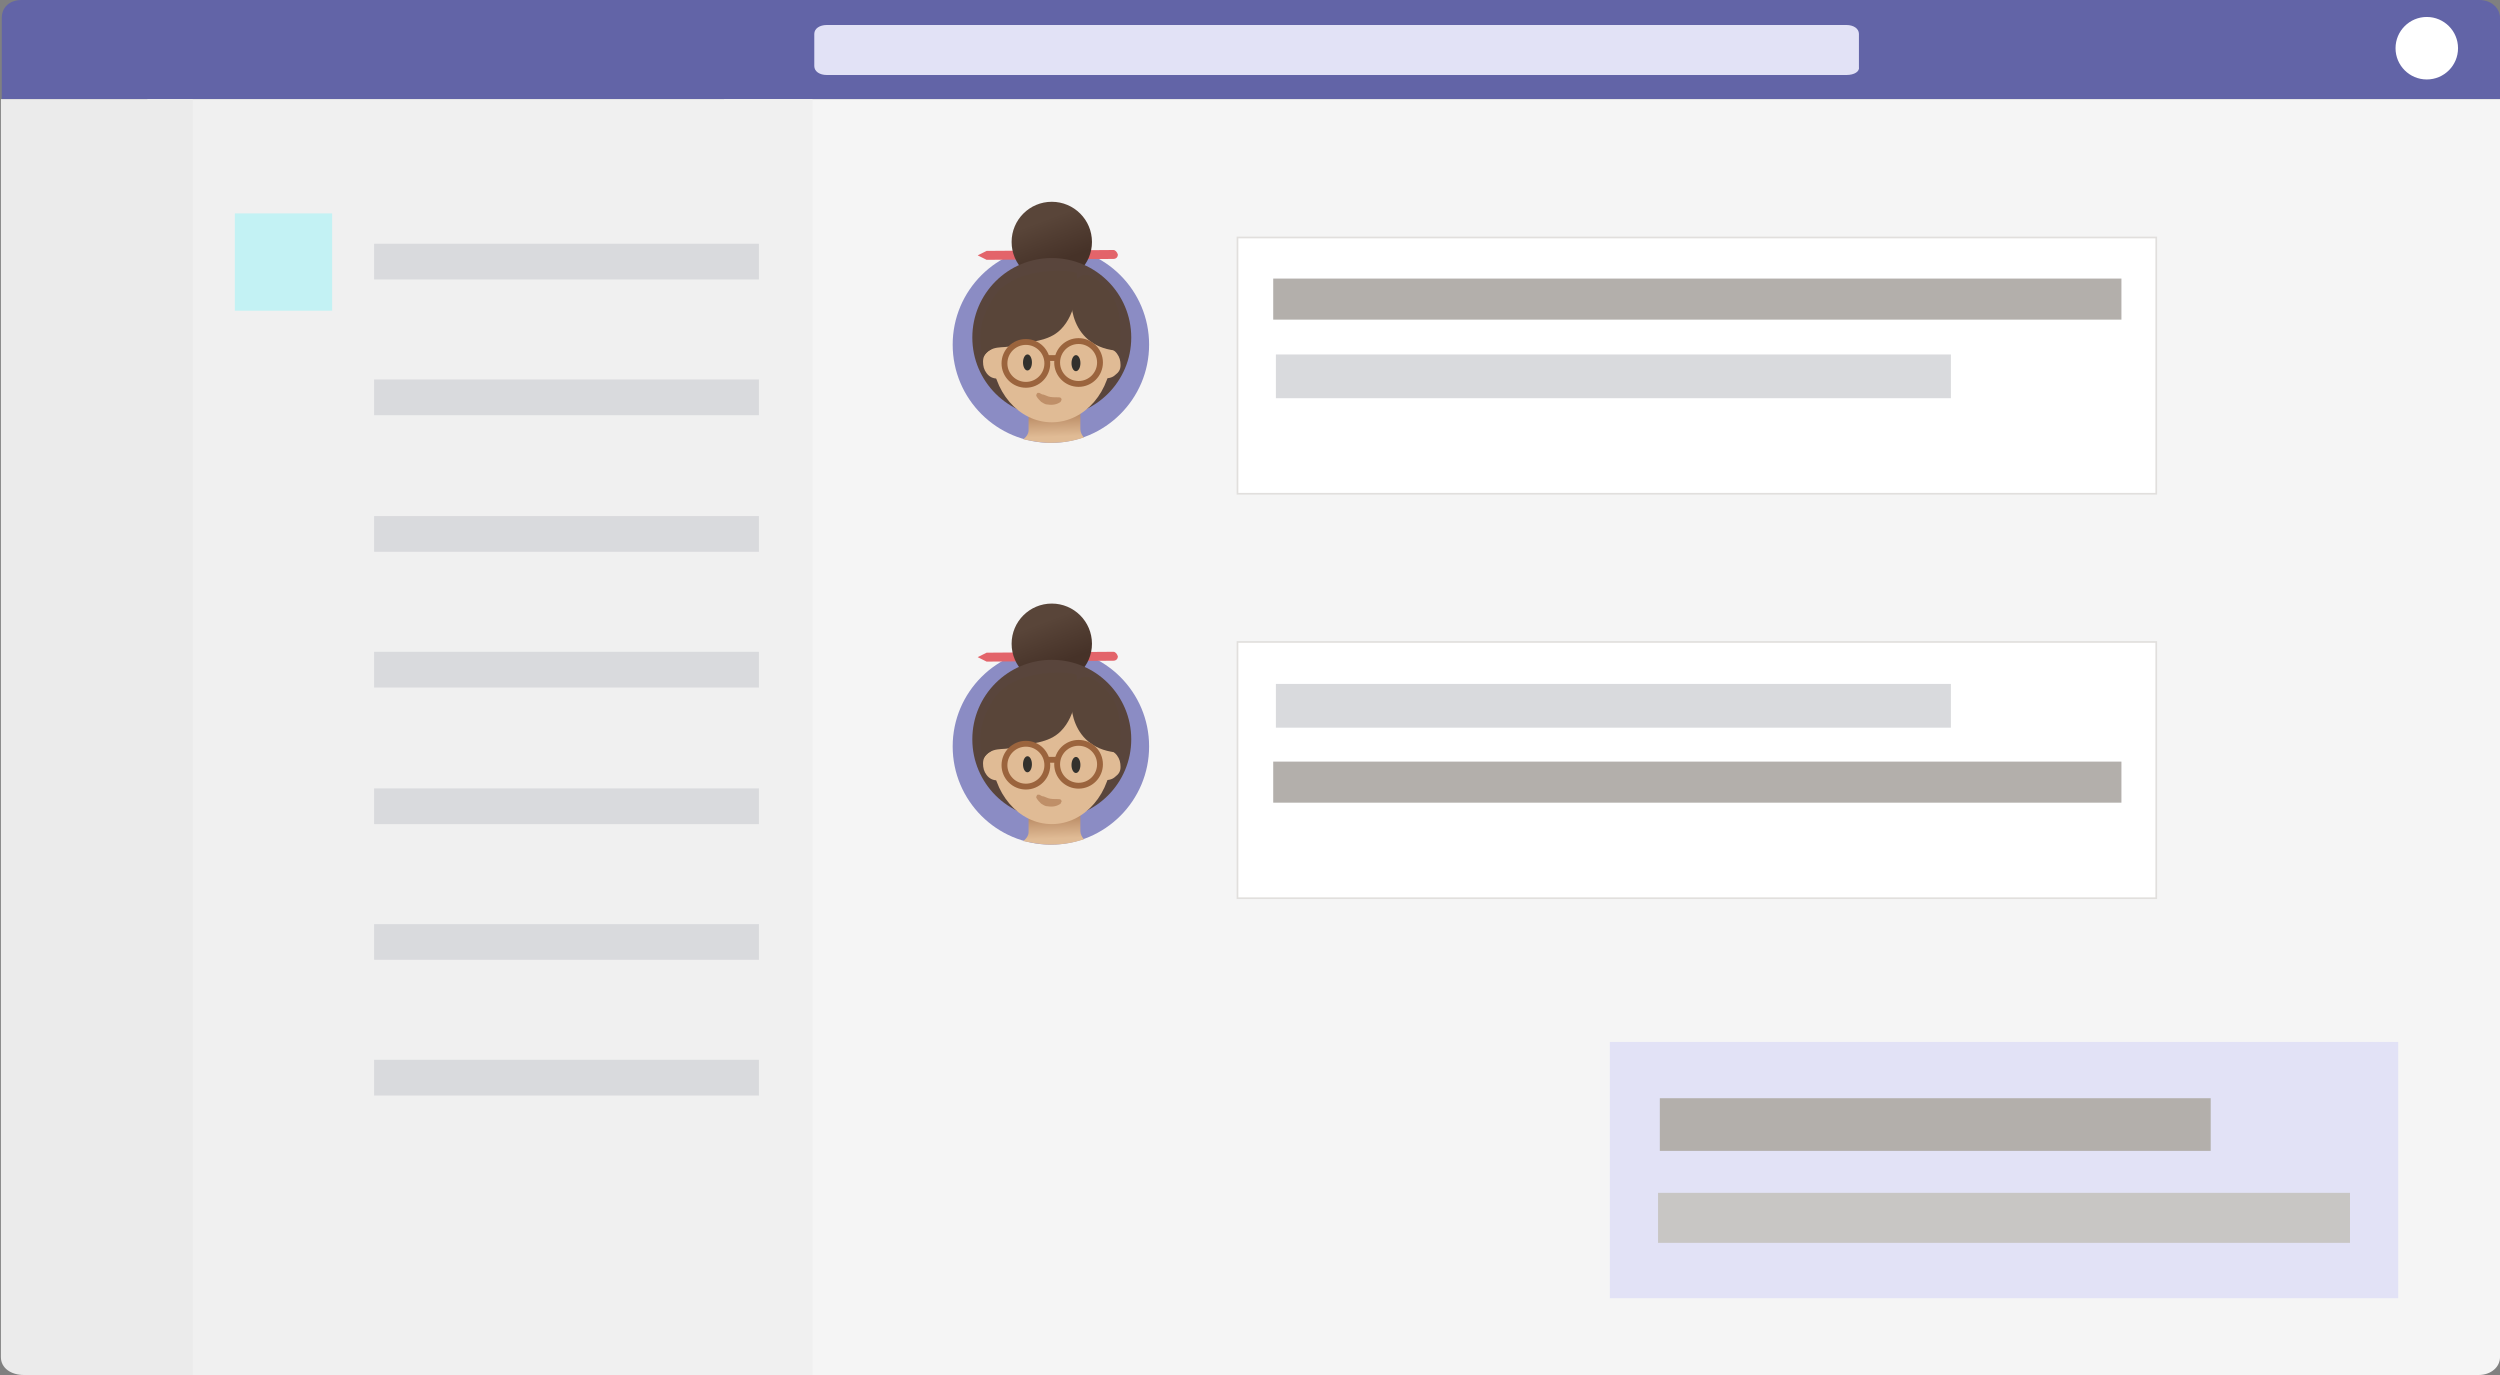 <svg xmlns="http://www.w3.org/2000/svg" viewBox="0 0 280 154">
   <rect x="0" y="0" width="280" height="154" fill="#808080" stroke="none"/>
   <path fill="#6264a7" d="M0 11.1h280V2c0-1.1-1-2-2.3-2H2.4C1.1 0 .2.8.2 2v9.1H0z"/>
   <path fill="#E2E2F6" d="M206.8 8.4H92.6c-.8 0-1.4-.4-1.4-1V3.8c0-.6.6-1 1.4-1h114.2c.8 0 1.4.4 1.4 1v3.7c.1.5-.5.9-1.4.9z"/>
   <path fill="#E1DFDD" d="M77 89h7.9v2H77zm2.9 19.4h4.8v2h-4.8zm-1.7 20.3h6.6v2h-6.6zM79.9 69h4.8v2h-4.8zm-1.7-19.2h6.6v2h-6.6z"/>
   <path fill="#F5F5F5" d="M277.6 154H81.1V11.1H280V152c0 1.1-1 2-2.4 2z"/>
   <path fill="#F0F0F0" d="M16.5 11.1H91V154H16.5z"/>
   <path fill="#D9DADD" d="M41.9 27.3H85v4H41.9zm0 15.2H85v4H41.9zm0 15.3H85v4H41.9zm0 15.2H85v4H41.9zm0 15.3H85v4H41.9zm0 15.2H85v4H41.9zm0 15.2H85v4H41.9z"/>
   <path fill="#EBEBEB" d="M21.6 154H2.7c-1.5 0-2.6-.8-2.6-2V11.1h21.5V154z"/>
   <path fill="#FFF" stroke="#E1DFDD" stroke-width=".19" stroke-miterlimit="10" d="M138.6 26.6h102.9v28.7H138.6z"/>
   <path fill="#B3AFAB" d="M142.6 31.2h95v4.6h-95z"/>
   <path fill="#D9DADD" d="M142.9 39.7h75.6v4.9h-75.6z"/>
   <circle fill="#8B8CC4" cx="117.7" cy="38.6" r="11"/>
   <linearGradient id="a" gradientUnits="userSpaceOnUse" x1="117.825" y1="-11.548" x2="118.024" y2="-17.335" gradientTransform="matrix(1 0 0 -1 0 32.464)">
      <stop offset=".067" stop-color="#9b643d"/>
      <stop offset=".847" stop-color="#e0bb95"/>
   </linearGradient>
   <path fill="url(#a)" d="M117.7 49.6c1.3 0 2.5-.2 3.7-.6-.2-.2-.4-.6-.4-.9v-4.9l-5.8.2v4.8c0 .4-.3.8-.6 1 1 .2 2 .4 3.1.4z"/>
   <path fill="#E3646A" d="M124.7 29l-14.2.1-1-.5 1-.5 14.2-.1c.2 0 .4.2.5.5 0 .3-.2.5-.5.5z"/>
   <linearGradient id="b" gradientUnits="userSpaceOnUse" x1="760.764" y1="1618.666" x2="766.251" y2="1625.912" gradientTransform="rotate(16.584 5914.808 -1391.512)">
      <stop offset=".269" stop-color="#594539"/>
      <stop offset=".811" stop-color="#463228"/>
   </linearGradient>
   <circle fill="url(#b)" cx="117.8" cy="27.1" r="4.5"/>
   <circle fill="#59453C" cx="117.8" cy="37.8" r="8.9"/>
   <ellipse fill="#E0BB95" cx="117.8" cy="39.5" rx="6.7" ry="7.8"/>
   <path fill="#E0BB95" d="M110.7 39.3c-.4.3-.6.7-.6 1.2s.1.9.4 1.3c.3.4.7.6 1.2.6s1-.1 1.3-.4c.4-.3.6-.6.6-1.1s-.1-.9-.4-1.3c-.3-.4-.7-.6-1.2-.6-.5-.1-.9 0-1.3.3zm11.9 0c-.4.3-.6.7-.6 1.2s.1.9.4 1.3c.3.4.7.6 1.2.6s1-.1 1.3-.4c.4-.3.6-.6.6-1.1s-.1-.9-.4-1.3c-.3-.4-.7-.6-1.2-.6-.5-.1-.9 0-1.3.3z"/>
   <path fill="#594539" d="M111.5 33c-1.6 2.3-2.1 4.5-1.4 7 1-1.5 2.1-.9 3.5-1.3 1.8-.5 3.8-.4 5.2-1.8 1.8-1.8 1.9-4.8 1.8-6.3-.1-.3-6.5-1-9.1 2.4z"/>
   <path fill="#594539" d="M120.2 32c-.6 1.5-.4 7 5.2 7.3.1-2.3.3-4.5-1-6.4-1.2-1.6-3.2-3.3-4.2-.9z"/>
   <circle fill="none" stroke="#9B643D" stroke-width=".655" stroke-linecap="round" stroke-linejoin="round" cx="120.8" cy="40.6" r="2.4"/>
   <circle fill="none" stroke="#9B643D" stroke-width=".655" stroke-linecap="round" stroke-linejoin="round" cx="114.9" cy="40.7" r="2.4"/>
   <path fill="none" stroke="#9B643D" stroke-width=".655" stroke-linecap="round" stroke-linejoin="round" d="M117.3 40.1h1.1"/>
   <ellipse transform="rotate(-89.754 115.076 40.595)" fill="#33312D" cx="115.076" cy="40.596" rx=".9" ry=".5"/>
   <ellipse transform="rotate(-89.754 120.508 40.674)" fill="#33312D" cx="120.508" cy="40.674" rx=".9" ry=".5"/>
   <path fill="#BF8F68" d="M118.8 45c-.4.3-.9.4-1.5.3-.3 0-.5-.2-.7-.3-.2-.2-.4-.4-.5-.6-.1-.1 0-.3.1-.4h.2c.2.1.3.2.5.2.2.1.3.1.5.2.3.1.7.1 1.1.1h.1c.2 0 .3.1.3.3 0 0-.1.1-.1.2z"/>
   <path fill="#FFF" stroke="#E1DFDD" stroke-width=".19" stroke-miterlimit="10" d="M138.6 71.9h102.9v28.7H138.6z"/>
   <path fill="#E2E2F6" d="M180.3 116.7h88.3v28.7h-88.3z"/>
   <path fill="#B3AFAB" d="M142.6 85.3h95v4.6h-95z"/>
   <path fill="#D9DADD" d="M142.9 76.6h75.6v4.9h-75.6z"/>
   <path fill="#C8C6C4" d="M185.7 133.6h77.5v5.6h-77.5z"/>
   <path fill="#B3AFAB" d="M185.9 123h61.7v5.9h-61.7z"/>
   <circle fill="#FFF" cx="271.8" cy="5.4" r="3.5"/>
   <path fill="#C3F2F4" d="M26.3 23.9h10.9v10.9H26.3z"/>
   <circle fill="#8B8CC4" cx="117.7" cy="83.6" r="11"/>
   <linearGradient id="c" gradientUnits="userSpaceOnUse" x1="117.825" y1="-56.551" x2="118.024" y2="-62.338" gradientTransform="matrix(1 0 0 -1 0 32.464)">
      <stop offset=".067" stop-color="#9b643d"/>
      <stop offset=".847" stop-color="#e0bb95"/>
   </linearGradient>
   <path fill="url(#c)" d="M117.7 94.6c1.3 0 2.5-.2 3.7-.6-.2-.2-.4-.6-.4-.9v-4.9l-5.8.2v4.8c0 .4-.3.8-.6 1 1 .2 2 .4 3.1.4z"/>
   <path fill="#E3646A" d="M124.7 74l-14.2.1-1-.5 1-.5 14.2-.1c.2 0 .4.2.5.5 0 .3-.2.5-.5.5z"/>
   <linearGradient id="d" gradientUnits="userSpaceOnUse" x1="773.609" y1="1661.797" x2="779.096" y2="1669.043" gradientTransform="rotate(16.584 5914.808 -1391.512)">
      <stop offset=".269" stop-color="#594539"/>
      <stop offset=".811" stop-color="#463228"/>
   </linearGradient>
   <circle fill="url(#d)" cx="117.8" cy="72.1" r="4.5"/>
   <circle fill="#59453C" cx="117.8" cy="82.8" r="8.9"/>
   <ellipse fill="#E0BB95" cx="117.8" cy="84.5" rx="6.7" ry="7.8"/>
   <path fill="#E0BB95" d="M110.7 84.3c-.4.3-.6.7-.6 1.2s.1.9.4 1.3.7.6 1.2.6 1-.1 1.3-.4c.4-.3.6-.6.6-1.1s-.1-.9-.4-1.3-.7-.6-1.2-.6c-.5-.1-.9 0-1.3.3zm11.9 0c-.4.3-.6.7-.6 1.2s.1.9.4 1.3.7.6 1.2.6 1-.1 1.3-.4c.4-.3.6-.6.6-1.1s-.1-.9-.4-1.3-.7-.6-1.2-.6c-.5-.1-.9 0-1.3.3z"/>
   <path fill="#594539" d="M111.5 78c-1.6 2.3-2.1 4.5-1.4 7 1-1.5 2.1-.9 3.5-1.3 1.8-.5 3.8-.4 5.2-1.8 1.8-1.8 1.9-4.8 1.8-6.3-.1-.3-6.5-1-9.1 2.4z"/>
   <path fill="#594539" d="M120.2 77c-.6 1.5-.4 7 5.2 7.3.1-2.3.3-4.5-1-6.4-1.2-1.6-3.2-3.3-4.2-.9z"/>
   <circle fill="none" stroke="#9B643D" stroke-width=".655" stroke-linecap="round" stroke-linejoin="round" cx="120.8" cy="85.6" r="2.4"/>
   <circle fill="none" stroke="#9B643D" stroke-width=".655" stroke-linecap="round" stroke-linejoin="round" cx="114.9" cy="85.7" r="2.4"/>
   <path fill="none" stroke="#9B643D" stroke-width=".655" stroke-linecap="round" stroke-linejoin="round" d="M117.3 85.1h1.1"/>
   <ellipse transform="rotate(-89.754 115.074 85.598)" fill="#33312D" cx="115.074" cy="85.599" rx=".9" ry=".5"/>
   <ellipse transform="rotate(-89.754 120.506 85.677)" fill="#33312D" cx="120.507" cy="85.678" rx=".9" ry=".5"/>
   <path fill="#BF8F68" d="M118.8 90c-.4.3-.9.4-1.5.3-.3 0-.5-.2-.7-.3-.2-.2-.4-.4-.5-.6-.1-.1 0-.3.1-.4h.2c.2.1.3.2.5.2.2.1.3.1.5.2.3.1.7.1 1.1.1h.1c.2 0 .3.1.3.3 0 0-.1.1-.1.2z"/>
</svg>